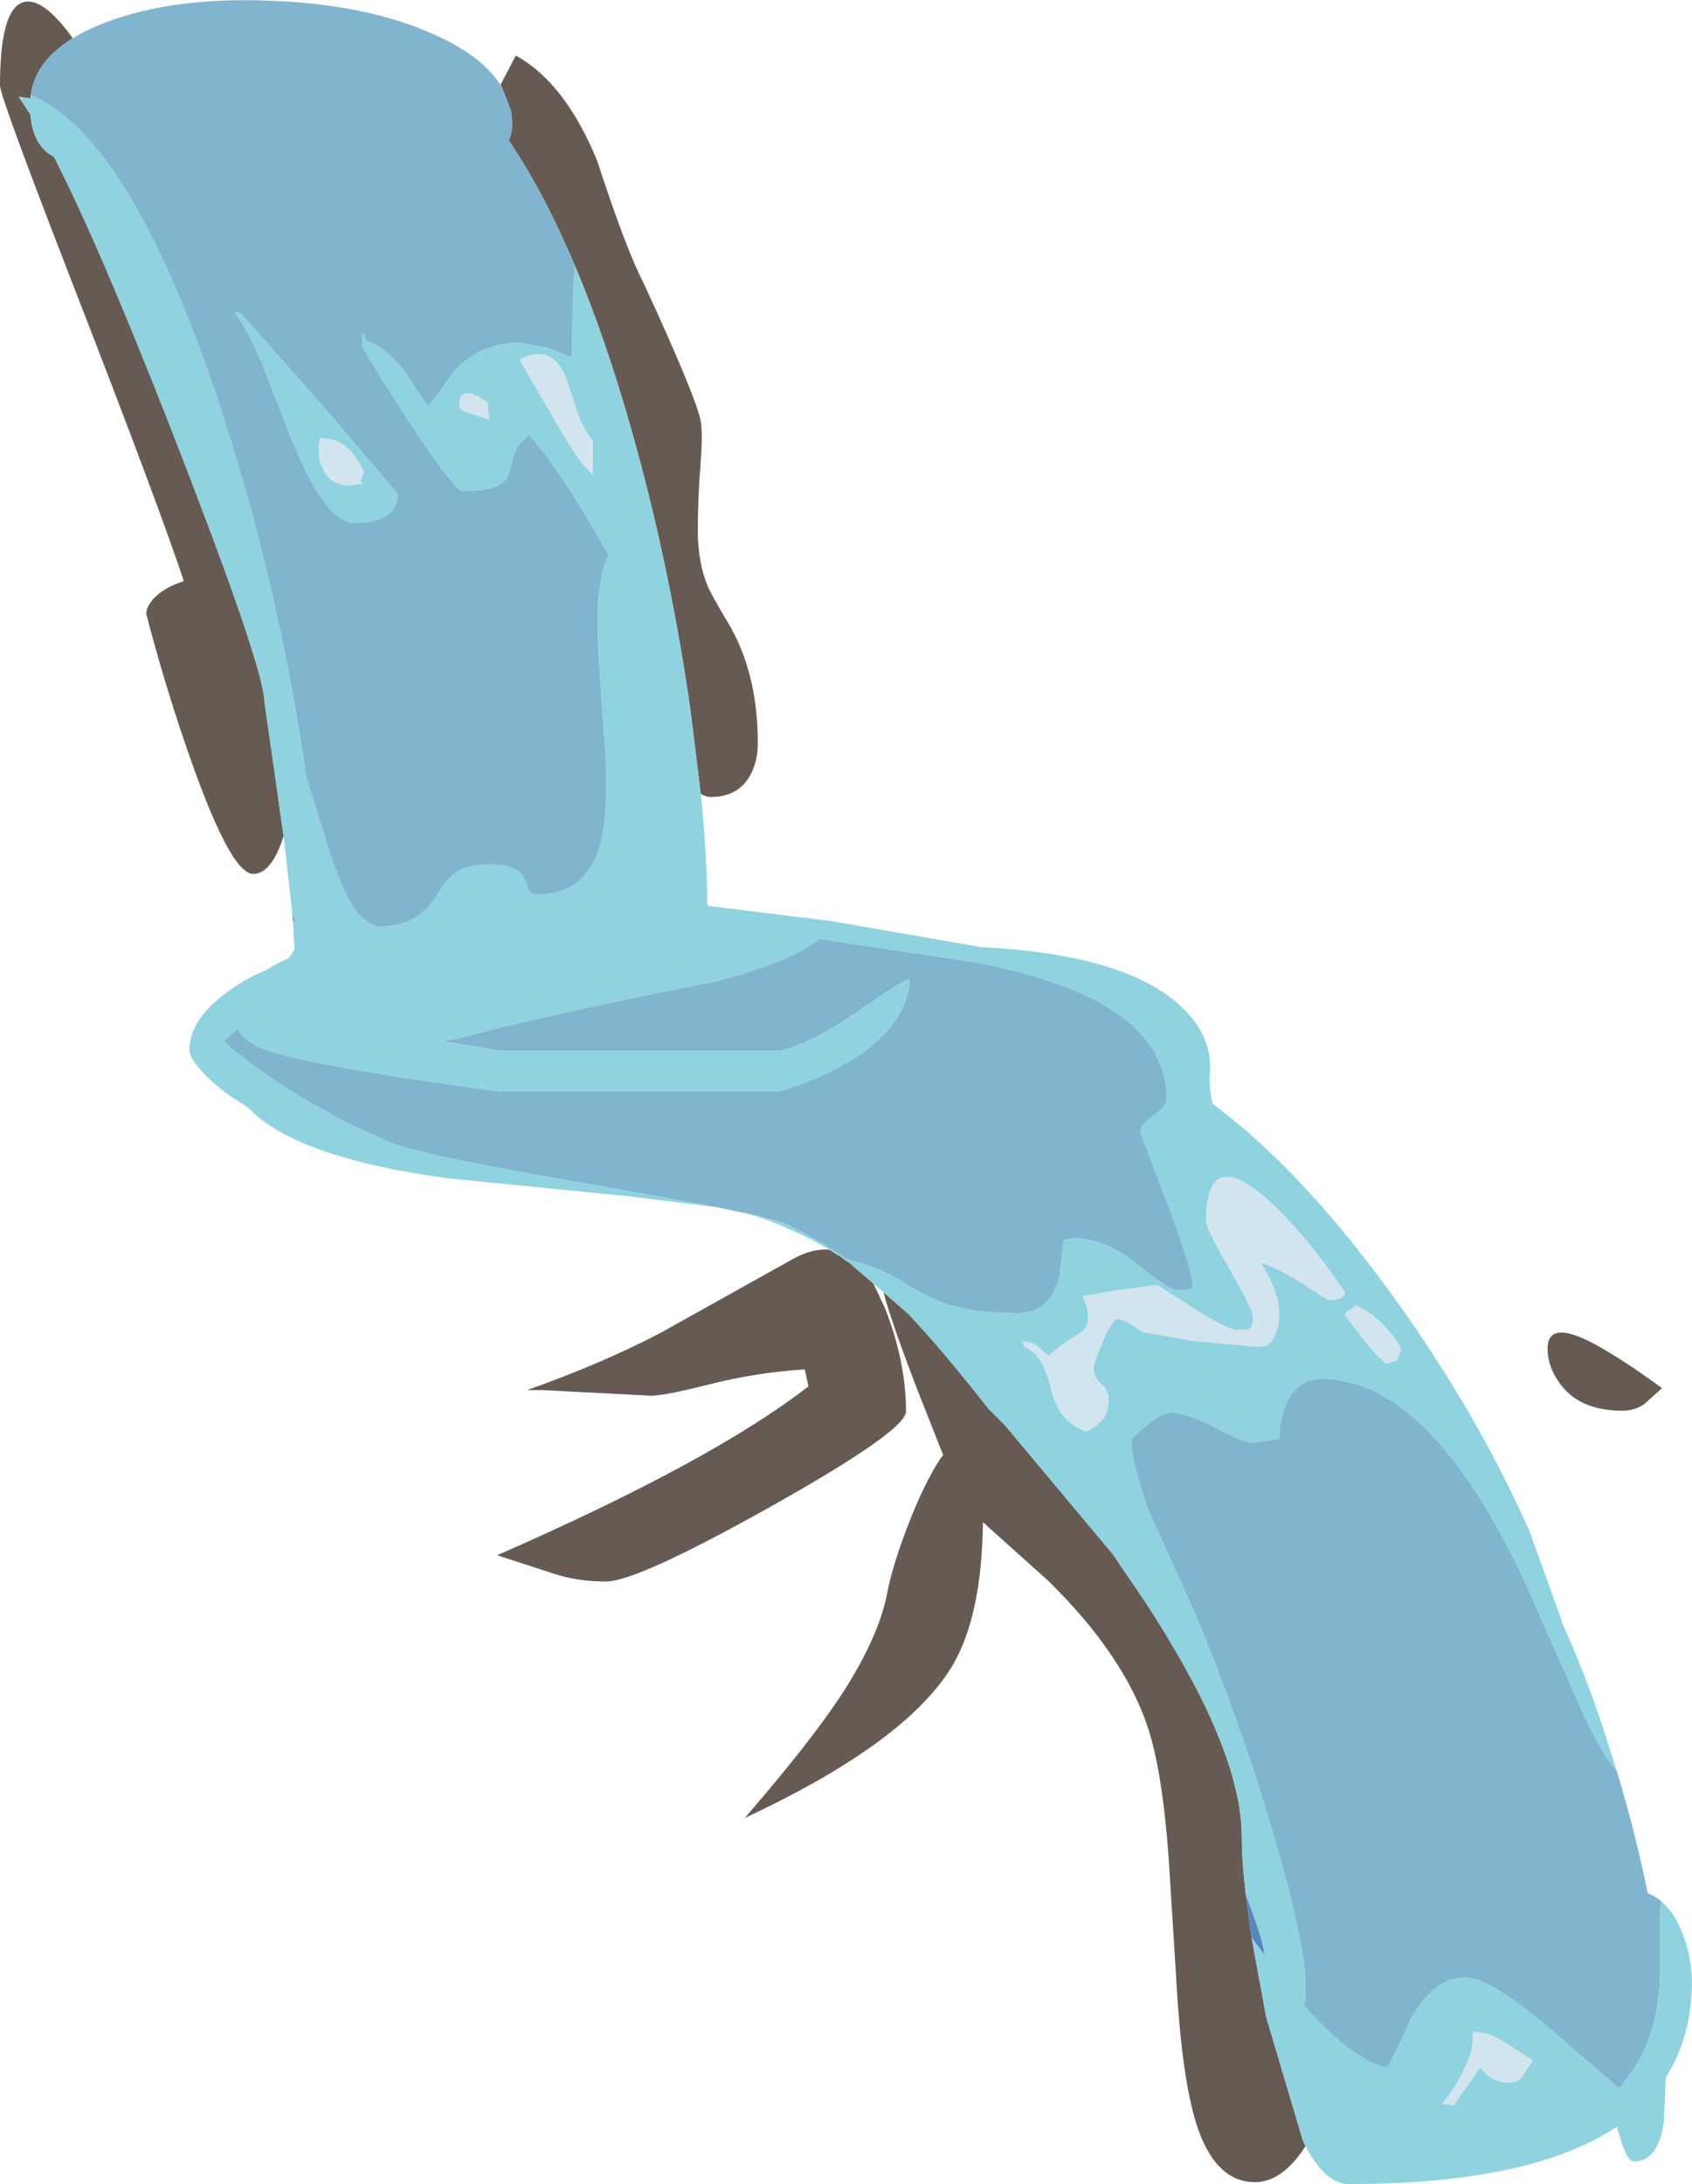 <?xml version="1.0" encoding="UTF-8" standalone="no"?>
<svg xmlns:ffdec="https://www.free-decompiler.com/flash" xmlns:xlink="http://www.w3.org/1999/xlink" ffdec:objectType="shape" height="290.9px" width="225.5px" xmlns="http://www.w3.org/2000/svg">
  <g transform="matrix(1.0, 0.0, 0.0, 1.0, 36.75, 91.9)">
    <path d="M30.2 -80.15 L29.95 -80.6 32.0 -84.5 Q38.6 -80.85 42.85 -70.45 46.7 -58.65 49.0 -54.25 56.2 -38.65 56.65 -35.7 56.9 -34.1 56.65 -30.6 56.25 -25.6 56.25 -21.25 56.25 -17.15 57.5 -14.0 58.05 -12.65 60.25 -9.0 64.25 -2.35 64.25 7.1 64.25 9.4 63.3 11.25 61.7 14.25 58.0 14.25 57.3 14.25 56.65 13.85 L55.25 2.55 55.15 1.9 55.0 0.8 Q52.15 -18.05 47.3 -35.0 43.85 -47.1 39.9 -56.45 35.7 -66.35 31.05 -73.2 31.5 -74.15 31.5 -75.35 L31.5 -75.55 31.4 -76.75 31.35 -77.15 30.2 -80.15 M136.9 193.25 L137.25 193.95 Q134.15 198.75 130.5 198.75 125.5 198.75 123.0 191.9 121.1 186.6 120.25 175.45 L119.0 155.5 Q118.15 144.0 116.25 138.25 113.05 128.55 102.95 118.65 L94.25 110.85 Q94.1 124.0 89.75 130.65 83.3 140.55 62.5 150.25 70.9 140.55 75.05 134.35 80.35 126.35 81.5 120.25 82.15 116.8 84.15 111.55 86.35 105.8 88.5 102.5 L88.95 101.9 85.9 94.2 Q82.15 84.55 81.0 80.25 L81.2 80.4 84.25 83.05 Q88.8 87.85 95.0 95.75 L95.45 96.2 95.9 96.65 96.3 97.05 96.7 97.45 97.1 97.85 97.45 98.25 111.55 115.1 115.9 121.5 117.35 123.75 117.55 124.1 117.75 124.4 Q120.95 129.55 123.25 134.1 128.75 145.15 128.75 152.75 128.75 155.95 129.3 160.55 L130.05 166.15 132.0 176.75 136.9 193.25 M79.65 79.05 L81.2 82.35 Q84.0 89.5 84.0 96.1 84.0 98.65 66.0 108.75 48.15 118.75 44.0 118.75 40.2 118.75 37.05 117.7 L29.5 115.25 Q58.2 102.7 71.0 92.75 L70.5 90.5 Q63.95 90.9 57.55 92.55 51.8 94.0 50.0 94.0 L44.25 93.7 35.5 93.25 33.5 93.25 Q43.4 89.75 51.25 85.65 L69.0 75.75 Q71.55 74.35 73.8 74.55 L74.4 74.95 75.4 75.55 75.6 75.7 75.55 75.7 76.45 76.3 79.65 79.05 M1.05 19.45 Q-0.55 24.5 -3.0 24.5 -6.15 24.5 -12.0 7.35 -14.95 -1.25 -17.25 -10.1 -17.25 -11.2 -16.1 -12.35 -14.75 -13.7 -12.25 -14.5 -15.65 -24.75 -27.05 -54.05 -36.75 -79.05 -36.75 -80.5 -36.75 -90.45 -33.8 -91.55 -31.2 -92.55 -27.05 -86.8 -32.05 -83.75 -32.65 -79.2 L-32.7 -78.8 -34.25 -79.0 -32.7 -76.65 Q-32.35 -72.45 -29.55 -71.0 -23.65 -59.5 -14.35 -35.8 -2.55 -5.65 -1.6 0.65 L-1.5 1.5 -1.5 1.6 0.5 15.6 0.6 16.35 1.05 19.45 M179.5 96.0 Q173.65 96.0 171.05 92.25 169.5 90.05 169.5 87.75 169.5 83.45 176.8 87.7 180.5 89.85 184.75 93.0 L182.35 95.15 Q181.05 96.0 179.5 96.0" fill="#665a53" fill-rule="evenodd" stroke="none"/>
    <path d="M178.7 143.9 Q181.25 152.35 182.85 160.25 183.8 160.65 184.6 161.3 L184.5 163.4 184.5 171.3 Q184.2 180.6 179.0 186.25 L169.75 178.25 Q161.75 171.5 158.5 171.5 154.35 171.5 151.25 177.05 148.7 182.95 148.0 183.5 143.35 182.35 137.15 175.35 L137.25 172.75 Q137.25 167.1 133.0 152.55 128.5 137.25 122.25 122.4 L116.4 109.5 Q114.0 102.7 114.0 100.0 114.0 99.6 116.0 98.0 118.15 96.25 119.25 96.25 121.45 96.25 125.25 98.25 129.0 100.25 130.0 100.25 L133.75 99.75 Q133.75 97.45 134.55 95.4 135.95 91.75 139.35 91.75 153.75 91.75 166.35 118.5 L174.5 136.9 Q176.85 141.9 178.7 143.9 M62.65 69.7 L59.05 68.95 58.8 68.9 42.6 65.95 Q19.5 62.05 15.25 60.25 8.25 57.35 1.65 53.15 -3.8 49.7 -7.0 46.75 L-5.05 45.1 Q-4.35 46.5 -2.45 47.45 2.35 49.8 30.0 53.5 L67.0 53.5 Q75.95 50.8 80.5 46.4 84.3 42.75 84.5 38.5 83.95 38.4 78.05 42.5 71.55 47.0 67.5 48.0 L29.5 48.0 25.55 47.3 22.0 46.75 24.0 46.5 Q35.25 43.4 58.45 38.85 68.15 36.4 72.5 33.15 L74.5 33.45 93.4 36.3 Q118.75 41.15 118.75 54.5 118.75 55.4 117.0 56.65 115.25 57.9 115.25 58.75 115.25 59.15 118.75 68.15 122.25 77.2 122.25 79.75 L120.0 80.0 Q118.75 79.65 114.35 76.15 110.6 73.2 106.5 73.0 L105.0 73.25 104.45 78.25 Q103.1 83.0 99.0 83.0 92.9 83.0 89.1 81.7 87.05 81.0 83.65 78.9 80.4 76.85 76.0 75.8 72.35 73.2 68.25 71.25 67.0 70.65 62.3 69.6 L62.65 69.7 M-27.05 -86.8 Q-25.2 -87.95 -22.7 -88.9 -13.65 -92.35 -0.6 -91.8 12.45 -91.3 21.45 -87.15 27.9 -84.2 30.2 -80.15 L31.35 -77.15 31.4 -76.75 31.5 -75.55 31.5 -75.35 Q31.5 -74.15 31.05 -73.2 35.7 -66.35 39.9 -56.45 39.5 -52.9 39.5 -44.25 L36.3 -45.55 32.5 -46.25 Q27.35 -46.25 23.75 -42.45 20.9 -38.35 20.25 -37.75 L17.4 -42.1 Q14.65 -45.8 12.0 -46.5 11.5 -48.5 11.5 -46.0 11.5 -45.4 17.55 -36.1 23.8 -26.5 25.0 -26.5 30.35 -26.5 31.05 -28.8 L31.7 -31.2 Q32.25 -32.75 33.75 -34.0 37.9 -29.5 44.65 -17.5 L44.35 -18.0 Q43.1 -15.15 42.9 -10.6 42.75 -7.45 43.75 5.85 44.55 16.2 43.2 20.75 41.35 27.25 34.75 27.25 34.0 27.25 33.7 26.65 L33.2 25.25 Q32.35 23.25 28.5 23.25 25.4 23.25 23.7 24.55 22.7 25.3 21.45 27.4 18.95 31.5 14.0 31.5 11.35 31.5 9.1 26.6 7.7 23.65 5.4 15.9 L4.05 11.55 Q3.25 5.7 1.85 -1.7 -1.6 -19.7 -6.9 -36.1 -19.0 -73.55 -32.65 -79.2 -32.05 -83.75 -27.05 -86.8 M16.25 -26.1 L6.3 -37.8 -4.75 -50.25 -5.5 -50.25 Q-3.85 -48.3 -1.75 -43.3 L1.9 -33.95 Q6.55 -22.25 10.5 -22.25 12.8 -22.25 14.25 -22.95 16.25 -23.95 16.25 -26.1" fill="#81b4cf" fill-rule="evenodd" stroke="none"/>
    <path d="M56.65 13.85 Q57.5 22.15 57.5 28.6 L57.85 28.8 58.45 28.85 74.15 30.8 94.0 34.25 Q112.15 35.15 119.8 41.4 124.9 45.6 124.5 51.0 124.35 52.95 124.85 55.1 L127.15 56.9 129.35 58.7 130.05 59.35 Q139.5 67.7 149.05 80.95 159.0 94.75 165.65 108.9 L167.1 112.05 171.35 123.85 171.4 124.1 171.45 124.3 Q174.3 130.5 176.8 137.95 L178.7 143.9 Q176.85 141.9 174.5 136.9 L166.35 118.5 Q153.75 91.75 139.35 91.75 135.95 91.75 134.55 95.4 133.75 97.45 133.75 99.75 L130.0 100.25 Q129.0 100.25 125.25 98.25 121.45 96.25 119.25 96.25 118.15 96.25 116.0 98.0 114.0 99.6 114.0 100.0 114.0 102.7 116.4 109.5 L122.25 122.4 Q128.5 137.25 133.0 152.55 137.25 167.1 137.25 172.75 L137.15 175.35 Q143.35 182.35 148.0 183.5 148.7 182.95 151.25 177.05 154.35 171.5 158.5 171.5 161.75 171.5 169.75 178.25 L179.0 186.25 Q184.2 180.6 184.5 171.3 L184.5 163.4 184.6 161.3 Q186.4 162.8 187.5 165.65 188.65 168.65 188.75 171.85 188.75 179.35 185.25 184.8 L185.0 190.8 Q184.2 196.0 181.0 196.0 179.95 196.0 178.75 191.35 167.35 199.0 143.0 199.0 139.65 199.0 136.9 193.25 L132.0 176.75 130.05 166.15 131.75 168.45 Q131.65 166.6 129.3 160.55 128.75 155.95 128.75 152.75 128.75 145.15 123.25 134.1 120.95 129.55 117.75 124.4 L117.55 124.1 117.35 123.75 115.9 121.5 111.55 115.1 97.45 98.25 97.1 97.85 96.7 97.45 96.3 97.05 95.9 96.65 95.45 96.2 95.0 95.75 Q88.8 87.85 84.25 83.05 L81.2 80.4 79.65 79.05 76.45 76.3 75.55 75.7 75.6 75.7 75.4 75.55 74.4 74.95 73.8 74.55 Q69.4 71.95 64.5 70.25 L62.65 69.7 62.3 69.6 Q67.0 70.65 68.25 71.25 72.35 73.2 76.0 75.8 80.4 76.85 83.65 78.9 87.05 81.0 89.1 81.7 92.9 83.0 99.0 83.0 103.1 83.0 104.45 78.25 L105.0 73.25 106.5 73.0 Q110.6 73.2 114.35 76.15 118.75 79.65 120.0 80.0 L122.25 79.75 Q122.25 77.2 118.75 68.15 115.25 59.15 115.25 58.75 115.25 57.9 117.0 56.65 118.75 55.4 118.75 54.5 118.75 41.15 93.4 36.3 L74.5 33.45 72.5 33.15 Q68.15 36.4 58.45 38.85 35.25 43.4 24.0 46.5 L22.0 46.75 25.55 47.3 29.5 48.0 67.5 48.0 Q71.55 47.0 78.05 42.5 83.95 38.4 84.5 38.5 84.3 42.75 80.5 46.4 75.95 50.8 67.0 53.5 L30.0 53.5 Q2.35 49.8 -2.45 47.45 -4.35 46.5 -5.05 45.1 L-7.0 46.75 Q-3.8 49.7 1.65 53.15 8.25 57.35 15.25 60.25 19.5 62.05 42.6 65.95 L58.8 68.9 48.35 67.6 47.95 67.55 47.7 67.5 46.65 67.4 23.0 65.05 Q2.6 62.3 -3.7 55.6 L-3.75 55.55 Q-7.45 53.4 -9.75 50.9 -11.5 48.95 -11.5 48.0 -11.5 44.3 -7.45 41.0 L-6.75 40.45 -5.5 39.55 -5.2 39.35 Q-3.25 38.1 -1.25 37.3 0.05 36.45 1.75 35.7 L2.5 34.6 2.3 30.8 2.5 30.75 2.2 29.7 1.05 19.45 0.6 16.35 0.5 15.6 -1.5 1.6 -1.5 1.5 -1.6 0.65 Q-2.55 -5.65 -14.35 -35.8 -23.65 -59.5 -29.55 -71.0 -32.35 -72.45 -32.7 -76.65 L-34.25 -79.0 -32.7 -78.8 -32.65 -79.2 Q-19.0 -73.55 -6.9 -36.1 -1.6 -19.7 1.85 -1.7 3.25 5.7 4.05 11.55 L5.4 15.9 Q7.7 23.65 9.1 26.6 11.35 31.5 14.0 31.5 18.95 31.5 21.45 27.4 22.7 25.3 23.7 24.55 25.4 23.25 28.5 23.25 32.35 23.25 33.2 25.25 L33.7 26.65 Q34.0 27.25 34.75 27.25 41.35 27.25 43.2 20.75 44.55 16.2 43.75 5.85 42.75 -7.45 42.9 -10.6 43.1 -15.15 44.35 -18.0 L44.65 -17.5 Q37.9 -29.5 33.75 -34.0 32.25 -32.75 31.7 -31.2 L31.05 -28.8 Q30.35 -26.5 25.0 -26.5 23.8 -26.5 17.55 -36.1 11.5 -45.4 11.5 -46.0 11.5 -48.5 12.0 -46.5 14.65 -45.8 17.4 -42.1 L20.25 -37.75 Q20.9 -38.35 23.75 -42.45 27.35 -46.25 32.5 -46.25 L36.3 -45.55 39.5 -44.25 Q39.5 -52.9 39.9 -56.45 43.85 -47.1 47.3 -35.0 52.15 -18.05 55.0 0.8 L55.15 1.9 55.25 2.55 56.65 13.85 M38.75 -41.4 Q36.85 -46.3 32.5 -44.0 L37.25 -35.85 Q40.6 -29.9 42.25 -28.75 L42.25 -33.25 Q41.15 -34.3 40.2 -36.95 L38.75 -41.4 M6.3 -29.4 Q7.3 -27.25 10.0 -27.25 L11.55 -27.5 11.25 -27.75 11.75 -29.0 Q9.75 -33.5 6.25 -33.5 L6.0 -33.6 Q5.75 -33.4 5.75 -31.85 5.75 -30.5 6.3 -29.4 M26.85 -39.15 L26.0 -39.5 25.25 -39.5 Q24.5 -39.4 24.5 -37.85 24.5 -37.35 25.2 -37.1 L28.5 -36.0 Q28.25 -36.75 28.25 -38.25 L26.85 -39.15 M16.25 -26.1 Q16.25 -23.95 14.25 -22.95 12.8 -22.25 10.5 -22.25 6.55 -22.25 1.9 -33.95 L-1.75 -43.3 Q-3.85 -48.3 -5.5 -50.25 L-4.75 -50.25 6.3 -37.8 16.25 -26.1 M167.5 182.5 L163.55 180.0 Q161.65 178.75 159.5 178.75 159.85 180.8 158.25 184.0 157.05 186.45 155.5 188.25 L157.0 188.5 160.5 183.5 161.75 184.7 Q162.9 185.5 164.5 185.5 165.5 185.5 166.1 184.75 L167.5 182.5 M148.25 85.25 Q146.3 83.0 144.0 82.0 L143.35 82.45 Q142.65 82.8 142.5 83.25 L145.05 86.6 Q146.65 88.6 148.0 89.75 L149.5 89.25 149.75 88.45 150.0 88.0 Q149.85 87.05 148.25 85.25 M99.5 86.75 L99.75 87.5 Q102.25 88.35 103.3 93.0 104.35 97.55 108.0 98.75 111.0 97.5 111.0 94.5 111.0 93.25 110.0 92.45 109.0 91.6 109.0 90.35 109.0 89.75 109.95 87.45 111.0 84.75 112.0 83.75 113.2 83.85 114.5 84.85 115.7 85.75 117.0 85.75 L121.9 86.65 131.0 87.5 Q132.55 87.5 133.25 85.75 133.75 84.6 133.75 83.1 133.75 80.25 131.25 76.25 133.95 77.15 137.2 79.3 L140.25 81.25 Q141.8 81.25 142.3 80.75 L142.5 80.25 Q137.05 72.15 131.9 67.65 124.0 60.8 124.0 70.75 124.0 71.75 127.15 77.15 130.25 82.55 130.25 83.5 130.25 85.05 129.6 85.2 L128.0 85.25 Q126.4 85.0 121.9 82.1 L117.5 79.25 111.85 80.0 107.5 80.75 Q109.1 84.0 107.4 85.55 104.55 87.2 103.0 88.75 L101.7 87.55 Q100.6 86.75 99.5 86.75" fill="#8ed3df" fill-rule="evenodd" stroke="none"/>
    <path d="M38.75 -41.4 L40.2 -36.95 Q41.15 -34.3 42.25 -33.25 L42.25 -28.75 Q40.6 -29.9 37.25 -35.85 L32.5 -44.0 Q36.85 -46.3 38.75 -41.4 M26.85 -39.15 L28.25 -38.25 Q28.25 -36.75 28.5 -36.0 L25.2 -37.1 Q24.5 -37.35 24.5 -37.85 24.5 -39.4 25.25 -39.5 L26.0 -39.5 26.85 -39.15 M6.3 -29.4 Q5.75 -30.5 5.75 -31.85 5.75 -33.4 6.0 -33.6 L6.25 -33.5 Q9.75 -33.5 11.75 -29.0 L11.25 -27.75 11.55 -27.5 10.0 -27.25 Q7.3 -27.25 6.3 -29.4 M167.5 182.5 L166.1 184.75 Q165.5 185.5 164.5 185.5 162.9 185.5 161.75 184.7 L160.5 183.5 157.0 188.5 155.5 188.25 Q157.05 186.45 158.25 184.0 159.85 180.8 159.5 178.75 161.65 178.75 163.55 180.0 L167.5 182.5 M99.5 86.75 Q100.6 86.75 101.7 87.55 L103.0 88.75 Q104.55 87.2 107.4 85.55 109.1 84.0 107.5 80.75 L111.85 80.0 117.5 79.25 121.9 82.1 Q126.4 85.0 128.0 85.25 L129.6 85.2 Q130.25 85.05 130.25 83.5 130.25 82.55 127.15 77.15 124.0 71.75 124.0 70.75 124.0 60.8 131.9 67.65 137.05 72.15 142.5 80.25 L142.3 80.75 Q141.8 81.25 140.25 81.25 L137.2 79.3 Q133.95 77.15 131.25 76.25 133.75 80.25 133.75 83.1 133.75 84.6 133.25 85.75 132.55 87.5 131.0 87.5 L121.9 86.65 117.0 85.75 Q115.7 85.75 114.5 84.85 113.2 83.85 112.0 83.75 111.0 84.75 109.95 87.45 109.0 89.75 109.0 90.35 109.0 91.6 110.0 92.45 111.0 93.25 111.0 94.5 111.0 97.5 108.0 98.75 104.35 97.55 103.3 93.0 102.25 88.35 99.75 87.5 L99.5 86.75 M148.25 85.25 Q149.85 87.05 150.0 88.0 L149.75 88.45 149.5 89.25 148.0 89.75 Q146.65 88.6 145.05 86.6 L142.5 83.25 Q142.65 82.8 143.35 82.45 L144.0 82.0 Q146.3 83.0 148.25 85.25" fill="#d2e4ee" fill-rule="evenodd" stroke="none"/>
    <path d="M2.3 30.8 L2.2 29.7 2.5 30.75 2.3 30.8 M130.05 166.15 L129.3 160.55 Q131.65 166.6 131.75 168.45 L130.05 166.15" fill="#5986bd" fill-rule="evenodd" stroke="none"/>
  </g>
</svg>
